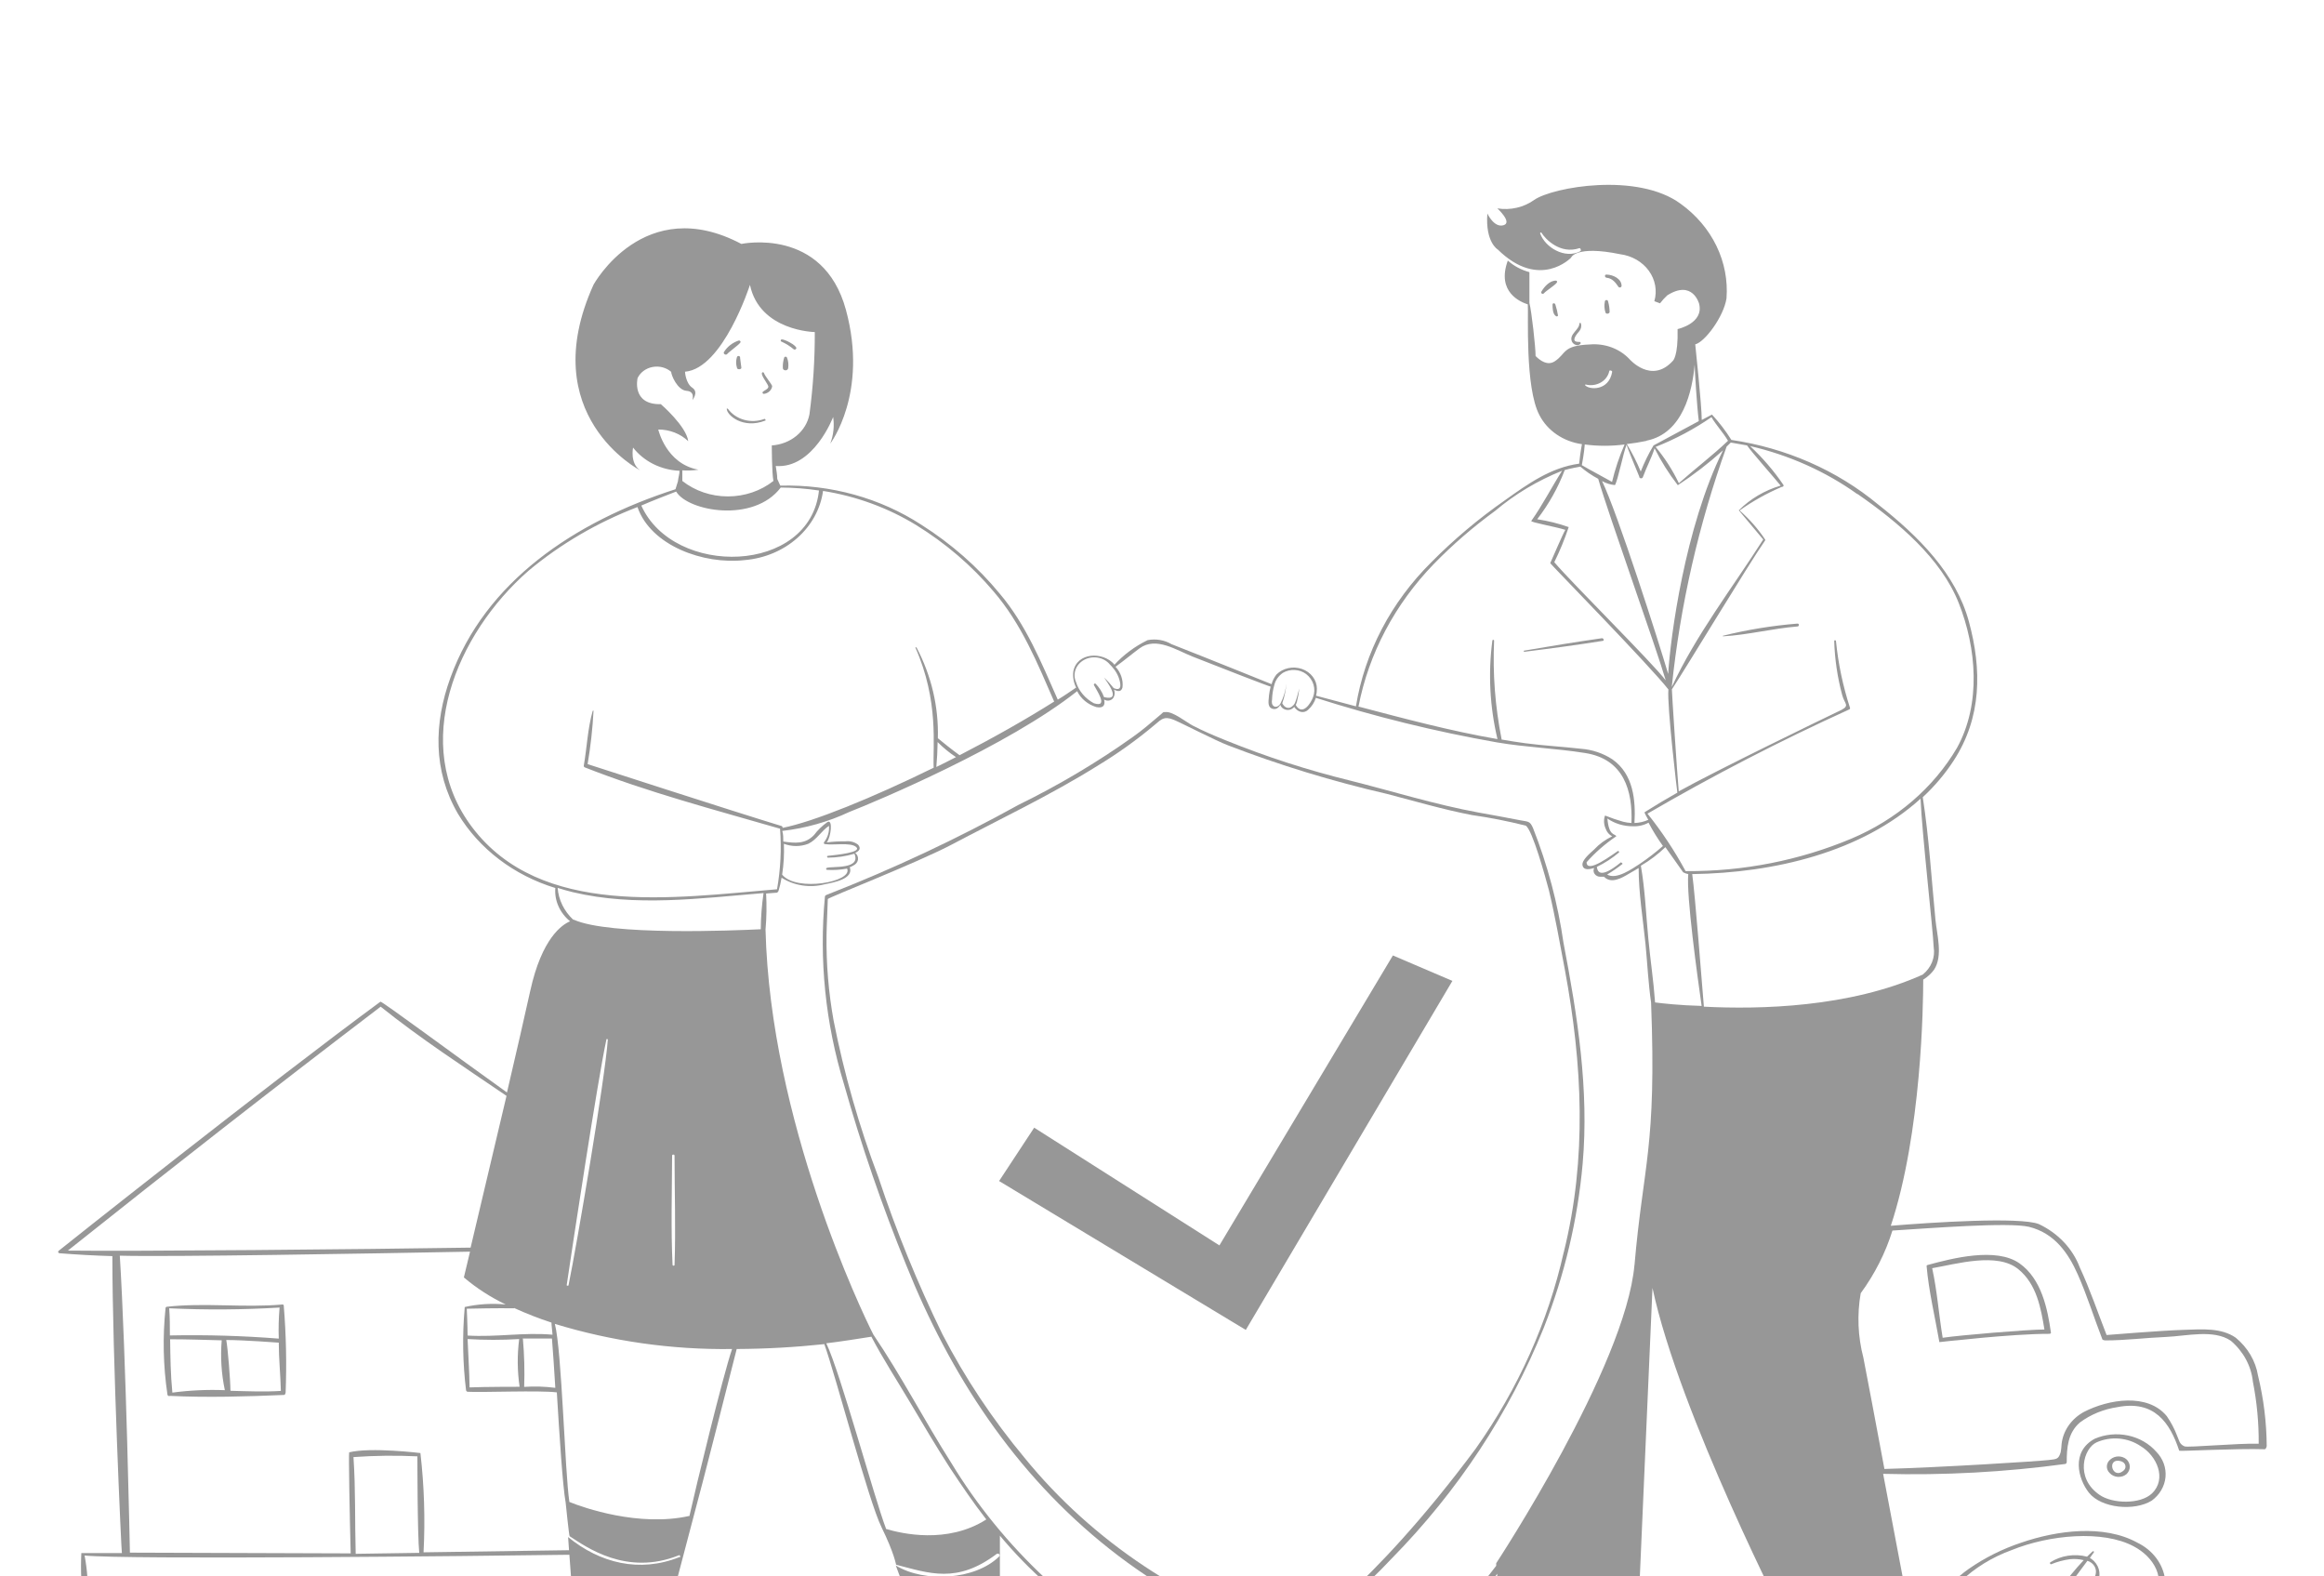 <svg width="320" height="217" viewBox="0 0 320 217" fill="none" xmlns="http://www.w3.org/2000/svg">
<path d="M217.681 44.516C217.672 44.497 217.658 44.481 217.639 44.469C217.621 44.458 217.599 44.452 217.577 44.452C217.554 44.452 217.532 44.458 217.514 44.469C217.495 44.481 217.481 44.497 217.473 44.516C217.473 45.421 216.033 45.976 216.433 46.998C216.609 47.436 217.265 47.742 217.633 47.304C217.646 47.283 217.653 47.259 217.654 47.234C217.656 47.209 217.651 47.185 217.64 47.162C217.629 47.14 217.613 47.12 217.592 47.104C217.571 47.088 217.547 47.077 217.521 47.071H217.345C216.577 47.071 216.577 46.574 217.441 45.611C217.572 45.458 217.662 45.279 217.703 45.089C217.745 44.899 217.737 44.703 217.681 44.516ZM221.073 43.041C221.169 43.275 221.585 43.202 221.633 42.968C221.632 42.475 221.562 41.985 221.425 41.508C221.425 41.454 221.401 41.402 221.359 41.364C221.317 41.325 221.26 41.304 221.201 41.304C221.141 41.304 221.084 41.325 221.042 41.364C221 41.402 220.977 41.454 220.977 41.508C220.872 42.019 220.905 42.545 221.073 43.041ZM213.777 41.917C213.777 42.37 213.777 43.26 214.273 43.538C214.296 43.55 214.323 43.556 214.35 43.557C214.377 43.559 214.403 43.554 214.428 43.544C214.453 43.534 214.475 43.519 214.492 43.501C214.51 43.482 214.522 43.459 214.529 43.435C214.45 42.942 214.332 42.454 214.177 41.975C214.145 41.698 213.777 41.683 213.777 41.917ZM212.241 40.15C212.211 40.195 212.202 40.248 212.215 40.299C212.229 40.35 212.264 40.393 212.313 40.42C212.361 40.448 212.42 40.456 212.476 40.444C212.531 40.431 212.579 40.399 212.609 40.355C212.849 40.063 214.209 39.201 214.369 38.895C214.389 38.872 214.403 38.844 214.407 38.814C214.412 38.785 214.407 38.755 214.394 38.727C214.381 38.7 214.359 38.676 214.332 38.66C214.305 38.643 214.273 38.633 214.241 38.632C213.361 38.617 212.593 39.523 212.241 40.15ZM221.233 38.238C222.033 38.325 222.449 38.909 222.833 39.464C222.859 39.507 222.901 39.54 222.95 39.558C223 39.577 223.055 39.579 223.107 39.566C223.158 39.552 223.203 39.523 223.235 39.484C223.266 39.444 223.283 39.396 223.281 39.347C223.281 38.398 222.145 37.814 221.201 37.8C220.913 37.785 220.929 38.209 221.233 38.238ZM237.233 87.6C240.673 87.411 244.049 86.52 247.489 86.243C247.761 86.243 247.761 85.819 247.489 85.848C244.017 86.128 240.579 86.69 237.217 87.527L237.233 87.6ZM220.673 88.228C220.929 88.228 220.817 87.834 220.561 87.863C216.993 88.374 213.409 88.958 209.857 89.571C209.761 89.571 209.857 89.732 209.857 89.732C213.489 89.279 217.105 88.798 220.673 88.228ZM167.905 171.448L142.401 155.242L137.569 162.586L171.537 183.084L199.985 135.036L191.793 131.532L167.905 171.448Z" fill="black" fill-opacity="0.41"/>
<path d="M211.089 113.997C210.657 113.004 210.449 113.136 209.297 112.917C207.393 112.537 205.473 112.201 203.553 111.851C197.601 110.756 191.761 108.931 185.953 107.471C180.08 106.033 174.34 104.178 168.785 101.923C167.185 101.28 165.713 100.653 164.241 99.893C163.361 99.426 161.537 97.966 160.561 98.025C160.001 98.025 160.273 98.025 159.633 98.521C158.433 99.543 157.265 100.55 156.001 101.441C151.057 104.956 145.795 108.081 140.273 110.785C131.781 115.483 122.938 119.63 113.809 123.195C113.745 123.211 113.689 123.245 113.649 123.292C113.608 123.34 113.586 123.398 113.585 123.458C112.765 132.126 113.654 140.859 116.209 149.241C118.594 157.694 121.461 166.028 124.801 174.207C130.753 189.056 139.633 202.853 152.769 213.233C166.481 224.081 178.369 225.979 178.481 225.877C183.291 222.535 187.7 218.737 191.633 214.547C200.747 205.271 207.848 194.5 212.561 182.807C215.434 175.522 217.236 167.923 217.921 160.206C218.817 149.986 217.217 139.897 215.281 129.78C214.507 124.397 213.101 119.106 211.089 113.997ZM215.313 172.397C213.146 182.012 209.039 191.176 203.201 199.422C188.497 219.19 178.433 225.307 178.273 225.41C163.415 220.815 150.444 212.198 141.089 200.706C136.67 195.404 132.873 189.694 129.761 183.668C126.331 176.641 123.386 169.424 120.945 162.06C118.288 155.032 116.229 147.827 114.785 140.511C114.084 136.622 113.757 132.684 113.809 128.743C113.809 127.809 114.001 123.75 113.985 123.764C114.145 123.516 125.905 118.932 130.865 116.362C137.601 112.8 144.577 109.5 151.041 105.471C153.872 103.762 156.547 101.849 159.041 99.747C159.937 98.988 160.289 98.594 161.505 99.047C162.353 99.353 167.377 101.967 169.137 102.624C176.206 105.343 183.491 107.569 190.929 109.281C194.817 110.289 198.705 111.442 202.657 112.201C205.16 112.558 207.639 113.045 210.081 113.661C210.993 114.187 212.817 120.83 213.281 122.582C214.145 126.203 214.785 129.882 215.473 133.503C217.889 146.526 218.545 159.418 215.313 172.426V172.397ZM105.041 53.933C105.017 53.957 105.001 53.987 104.994 54.019C104.988 54.051 104.992 54.085 105.005 54.115C105.018 54.145 105.041 54.172 105.07 54.191C105.099 54.211 105.133 54.222 105.169 54.225C105.461 54.191 105.734 54.069 105.942 53.879C106.151 53.689 106.284 53.441 106.321 53.173C106.321 52.925 105.345 51.83 105.185 51.334C105.175 51.308 105.157 51.286 105.132 51.27C105.108 51.254 105.079 51.246 105.049 51.246C105.019 51.246 104.99 51.254 104.965 51.27C104.941 51.286 104.923 51.308 104.913 51.334C104.769 51.757 105.857 52.954 105.793 53.276C105.729 53.597 105.281 53.714 105.041 53.933ZM107.985 49.202C107.833 49.676 107.768 50.169 107.793 50.662C107.793 51.086 108.513 51.086 108.529 50.662C108.601 50.17 108.541 49.669 108.353 49.202C108.335 49.172 108.309 49.146 108.276 49.128C108.244 49.11 108.207 49.101 108.169 49.101C108.131 49.101 108.094 49.11 108.061 49.128C108.029 49.146 108.002 49.172 107.985 49.202ZM101.473 49.158C101.324 49.636 101.324 50.141 101.473 50.618C101.473 50.925 102.113 50.881 102.081 50.618C102.049 50.356 101.969 49.713 101.905 49.261C101.92 49.208 101.911 49.153 101.881 49.106C101.851 49.06 101.802 49.026 101.745 49.012C101.687 48.999 101.627 49.007 101.576 49.034C101.525 49.061 101.488 49.106 101.473 49.158ZM100.113 48.75C100.369 48.443 101.713 47.479 101.905 47.202C101.937 47.173 101.959 47.135 101.966 47.094C101.973 47.053 101.964 47.011 101.943 46.975C101.921 46.938 101.887 46.909 101.845 46.892C101.804 46.875 101.757 46.871 101.713 46.881C100.859 47.167 100.145 47.721 99.697 48.443C99.521 48.677 99.921 48.954 100.113 48.75ZM107.665 47.056C108.246 47.323 108.785 47.662 109.265 48.063C109.296 48.093 109.336 48.113 109.38 48.121C109.424 48.129 109.47 48.125 109.511 48.109C109.552 48.093 109.587 48.067 109.612 48.032C109.637 47.998 109.649 47.958 109.649 47.917C109.649 47.538 108.049 46.691 107.617 46.72C107.578 46.735 107.545 46.761 107.524 46.794C107.502 46.828 107.494 46.867 107.499 46.905C107.505 46.943 107.524 46.979 107.554 47.006C107.584 47.033 107.623 47.051 107.665 47.056ZM100.209 56.254H100.065C100.065 57.188 102.337 59.086 105.361 57.904C105.505 57.904 105.361 57.626 105.249 57.67C104.36 58.008 103.369 58.051 102.449 57.792C101.528 57.534 100.736 56.989 100.209 56.254ZM38.913 179.58C33.617 180.062 28.193 179.303 22.913 179.901C22.913 179.901 22.801 179.989 22.801 180.033C22.382 184.014 22.468 188.027 23.057 191.99C23.06 192.026 23.073 192.061 23.095 192.092C23.116 192.122 23.146 192.147 23.181 192.164C23.216 192.182 23.255 192.191 23.295 192.191C23.334 192.191 23.374 192.182 23.409 192.165C28.561 192.414 33.953 192.253 39.121 192.034C39.265 192.034 39.329 191.742 39.329 191.713C39.484 187.726 39.398 183.734 39.073 179.755C39.075 179.734 39.073 179.713 39.066 179.693C39.059 179.672 39.048 179.654 39.033 179.637C39.018 179.621 39 179.608 38.979 179.598C38.958 179.588 38.936 179.582 38.913 179.58ZM23.393 183.8C23.393 182.573 23.393 181.347 23.297 180.106C28.361 180.343 33.437 180.309 38.497 180.004C38.371 181.426 38.334 182.855 38.385 184.281C33.4 183.888 28.395 183.742 23.393 183.843V183.8ZM23.729 191.669C23.489 189.231 23.457 186.807 23.425 184.369C25.793 184.369 28.225 184.457 30.529 184.515C30.336 186.81 30.482 189.118 30.961 191.377C28.544 191.283 26.123 191.396 23.729 191.713V191.669ZM31.729 191.421C31.729 190.121 31.361 185.479 31.153 184.471C33.537 184.471 38.369 184.836 38.385 184.836C38.385 187.055 38.625 189.289 38.673 191.479C36.449 191.625 34.097 191.523 31.777 191.465L31.729 191.421Z" fill="black" fill-opacity="0.41"/>
<path d="M310.912 189.362C310.582 187.352 309.496 185.509 307.84 184.15C305.84 182.763 303.184 182.996 300.832 183.069C297.312 183.172 290.064 183.799 290.064 183.785C288.848 180.675 287.776 177.492 286.368 174.47C285.401 171.897 283.383 169.764 280.736 168.513C278.144 167.491 265.984 168.28 260.352 168.747C264.592 155.957 264.816 138.277 264.816 134.86C265.403 134.499 265.909 134.038 266.304 133.502C267.568 131.59 266.688 128.641 266.496 126.582C265.952 120.99 265.616 115.311 264.752 109.748C266.387 108.231 267.816 106.54 269.008 104.711C272.88 98.769 272.896 92.155 271.104 85.571C269.312 78.986 264.256 73.891 258.576 69.423C252.934 64.747 245.924 61.669 238.4 60.561C237.626 59.327 236.732 58.159 235.728 57.071L234.32 57.816C234.32 55.845 233.424 47.406 233.424 47.406C234.736 47.085 237.328 43.625 237.728 41.084C237.92 38.609 237.445 36.129 236.347 33.859C235.248 31.589 233.558 29.599 231.424 28.061C225.504 23.681 213.824 25.74 211.248 27.521C210.541 28.031 209.723 28.398 208.849 28.599C207.975 28.801 207.064 28.831 206.176 28.689C206.176 28.689 208.32 30.645 207.008 31.01C205.696 31.375 204.8 29.39 204.8 29.39C204.496 33.361 206.24 34.354 206.24 34.354C211.984 39.989 216.32 35.478 216.32 35.478C216.32 35.478 216.912 33.726 223.088 34.996C223.883 35.1 224.646 35.356 225.325 35.747C226.004 36.139 226.585 36.657 227.029 37.268C227.474 37.879 227.771 38.568 227.903 39.291C228.034 40.015 227.997 40.755 227.792 41.464L228.576 41.756C228.871 41.365 229.203 40.999 229.568 40.661C233.056 38.456 233.952 41.8 233.952 41.8C234.656 44.515 230.992 45.304 230.992 45.304C231.088 49.071 230.336 49.684 230.336 49.684C227.36 52.94 224.336 49.406 224.336 49.406C223.668 48.704 222.826 48.158 221.88 47.812C220.934 47.467 219.911 47.333 218.896 47.421C215.12 47.567 215.696 48.662 214.096 49.728C213.088 50.399 212.064 49.64 211.44 49.012C211.44 47.771 210.896 42.909 210.592 41.712V37.464C209.472 37.165 208.449 36.618 207.616 35.872C206.016 40.252 209.424 41.595 210.368 41.902C210.48 43.231 209.952 53.348 211.968 57.144C212.507 58.2 213.324 59.117 214.346 59.815C215.368 60.513 216.562 60.97 217.824 61.145C217.648 62.006 217.472 63.437 217.44 63.831C213.504 64.357 210.32 66.664 207.264 68.839C203.597 71.395 200.196 74.255 197.104 77.38C191.533 82.897 187.909 89.815 186.704 97.236L181.216 95.776C181.295 95.455 181.333 95.127 181.328 94.798C181.323 94.21 181.124 93.638 180.757 93.155C180.39 92.672 179.872 92.302 179.271 92.092C178.669 91.883 178.012 91.843 177.386 91.98C176.76 92.116 176.193 92.421 175.76 92.856C175.445 93.255 175.216 93.706 175.088 94.185C175.088 94.185 165.904 90.476 161.312 88.68C160.337 88.104 159.152 87.905 158.016 88.126C156.259 88.984 154.699 90.144 153.424 91.542V91.454C151.824 89.659 148.304 89.805 147.792 92.418C147.693 93.181 147.825 93.954 148.176 94.652C147.376 95.192 146.576 95.761 145.648 96.316C143.408 91.265 141.28 85.994 137.648 81.716C134.63 78.053 130.989 74.855 126.864 72.241C121.206 68.562 114.385 66.67 107.44 66.853L107.024 65.934C107.024 65.335 106.896 64.736 106.816 64.152C112.016 64.547 114.72 57.407 114.72 57.407C114.903 58.641 114.766 59.896 114.32 61.072C114.32 61.072 119.6 54.151 116.48 42.661C113.36 31.171 102.08 33.58 102.08 33.58C88.688 26.499 81.728 39.186 81.728 39.186C73.568 57.203 88.128 64.736 88.128 64.736C86.72 63.773 87.168 61.612 87.168 61.612C87.899 62.554 88.855 63.331 89.963 63.885C91.073 64.439 92.305 64.755 93.568 64.809C93.568 65.262 93.392 65.758 93.344 66.269L93.008 67.35C79.072 71.832 66.8 80.081 62.016 93.309C59.744 99.572 59.6 106.084 63.056 112.026C65.96 116.849 70.746 120.497 76.464 122.246C76.395 123.101 76.542 123.959 76.895 124.754C77.247 125.549 77.795 126.259 78.496 126.83C77.408 127.283 74.608 129.122 73.008 136.422C72.352 139.43 71.136 144.686 69.808 150.395C62.816 145.401 52.544 137.78 52.384 137.897C37.376 148.92 8.08 172.163 8.08 172.192C8.048 172.216 8.025 172.248 8.013 172.284C8.001 172.32 8.001 172.359 8.013 172.395C8.025 172.431 8.048 172.462 8.08 172.486C8.112 172.51 8.151 172.525 8.192 172.528C10.608 172.718 12.992 172.849 15.472 172.922C15.472 186.486 16.72 213.802 16.784 213.802H11.2C11.088 216.093 11.185 218.388 11.488 220.664C22.528 220.664 64.112 220.402 78.912 220.139C79.392 226.577 79.984 234.315 79.984 234.315C79.008 234.666 74.816 236.943 73.504 237.469C71.744 238.17 70.304 239.031 70.528 240.973C70.603 241.05 70.696 241.11 70.8 241.148C76.567 241.543 82.364 241.337 88.08 240.535C88.207 240.497 88.315 240.42 88.384 240.316C88.84 238.841 88.84 237.28 88.384 235.805L95.536 208.649C96.592 204.809 100.48 189.493 101.44 185.712C105.472 185.69 109.499 185.465 113.504 185.04C115.104 189.508 119.584 206.59 121.376 210.24C123.168 213.89 123.36 215.394 123.392 215.408C127.952 216.576 131.728 218.051 137.2 213.948C137.249 213.904 137.315 213.879 137.384 213.879C137.453 213.879 137.519 213.904 137.568 213.948C137.617 213.993 137.644 214.053 137.644 214.116C137.644 214.179 137.617 214.24 137.568 214.284C134.272 217.511 127.312 217.934 123.344 215.511L130.304 234.184C129.867 236.051 129.867 237.982 130.304 239.849C130.304 239.966 140.768 239.849 145.904 239.717C146.064 239.717 146.192 239.425 146.192 239.396C146.239 238.67 146.045 237.948 145.637 237.324C145.23 236.699 144.626 236.201 143.904 235.892C142.976 235.41 138.8 233.585 137.68 233.074V211.408C139.678 213.808 141.876 216.063 144.256 218.153C149.728 222.689 155.616 226.787 161.856 230.403C167.456 233.834 173.36 237.235 179.872 239.002C180 239.002 197.088 228.986 206.16 216.649V222.27C206.882 222.949 207.778 223.451 208.768 223.73C208.897 224.942 209.1 226.146 209.376 227.337C207.04 228.797 203.44 231.016 202.832 233.673C202.756 233.917 202.737 234.173 202.775 234.425C202.814 234.676 202.91 234.917 203.056 235.133C202.224 238.768 211.2 238.053 213.12 237.819C215.616 237.513 224.32 237.06 222.848 232.987C222.848 232.987 223.312 227.877 221.744 226.986C221.888 225.807 221.888 224.617 221.744 223.438C223.984 223 225.552 222.562 225.552 222.562L227.536 177.302C231.232 194.676 246.272 223.906 246.272 223.906C247.427 224.059 248.593 224.137 249.76 224.139C250.212 225.148 250.747 226.124 251.36 227.059C250.128 228.125 243.824 233.615 247.216 235.498C247.952 239.09 254.144 237.089 256.432 236.199C257.872 235.644 266.608 231.819 263.84 229.731C263.84 229.731 261.776 225.19 261.072 224.942C260.935 223.748 260.645 222.572 260.208 221.438C261.034 220.965 261.801 220.412 262.496 219.788C262.496 219.788 260.896 211.364 259.296 202.896C267.681 203.117 276.071 202.662 284.368 201.538C284.48 201.538 284.56 201.392 284.576 201.29C284.576 199.334 284.72 197.261 286.384 195.83C287.873 194.723 289.656 193.992 291.552 193.713C296.608 192.72 298.784 195.815 300.064 199.713C300.064 199.816 307.984 199.378 311.824 199.509C312.032 199.509 312.112 199.1 312.112 199.056C312.09 195.795 311.687 192.546 310.912 189.362ZM217.6 34.587C215.456 35.712 212.72 34.033 212.064 32.12C212.064 32.018 212.192 31.945 212.256 32.047C212.768 32.894 214.816 35.055 217.472 34.164C217.6 34.091 217.776 34.485 217.6 34.587ZM255.792 68.021C261.392 71.905 267.28 76.869 269.712 83.03C272.144 89.191 272.816 96.856 269.472 102.945C266.237 108.448 261.126 112.84 254.912 115.457C247.799 118.442 240.054 119.968 232.224 119.924C232.183 119.91 232.137 119.91 232.096 119.924C230.6 117.154 228.844 114.506 226.848 112.011C235.827 106.781 245.104 101.99 254.64 97.659C254.678 97.639 254.707 97.608 254.724 97.571C254.742 97.535 254.746 97.494 254.736 97.455C253.76 94.45 253.111 91.364 252.8 88.242C252.8 88.111 252.56 88.096 252.56 88.242C252.635 90.738 252.999 93.219 253.648 95.645C253.968 96.9 254.736 97.105 253.552 97.732C251.248 98.827 236.224 106.113 231.152 108.945C230.928 106.463 230.176 94.929 230.208 94.9C232.4 91.557 240.704 77.774 243.008 74.46C243.026 74.444 243.04 74.424 243.05 74.403C243.06 74.382 243.065 74.359 243.065 74.336C243.065 74.313 243.06 74.29 243.05 74.269C243.04 74.247 243.026 74.228 243.008 74.212C242.038 72.769 240.871 71.445 239.536 70.27C241.319 69.002 243.251 67.92 245.296 67.043C245.472 67.043 245.68 66.912 245.552 66.737C244.243 64.814 242.708 63.028 240.976 61.408C246.349 62.651 251.379 64.904 255.744 68.021H255.792ZM223.152 118.742C220.128 121.209 219.952 119.793 219.872 119.34C220.994 118.796 222.033 118.119 222.96 117.326C222.96 117.326 222.864 117.092 222.784 117.15C222.128 117.559 218.464 120.377 218.464 118.698C219.655 117.35 221.032 116.148 222.56 115.121C222.336 114.727 221.536 115.121 221.328 112.683C222.336 113.379 223.568 113.754 224.832 113.749C225.59 113.784 226.343 113.611 226.992 113.252C227.576 114.361 228.238 115.434 228.976 116.464C227.968 117.348 226.9 118.173 225.776 118.932C224.768 119.574 222.576 121.165 221.296 120.392C222.034 119.947 222.74 119.46 223.408 118.932C223.44 118.844 223.2 118.669 223.104 118.742H223.152ZM240.56 61.32C241.152 62.211 244.368 65.831 245.184 66.853C242.972 67.509 240.986 68.682 239.424 70.255L242.784 74.27C238.528 80.942 233.52 87.41 230.192 94.579C231.356 83.325 233.889 72.224 237.744 61.481L238.32 60.926L240.56 61.32ZM235.648 57.407C236.304 58.546 237.248 59.51 237.936 60.678C235.792 62.722 233.424 64.503 231.168 66.518C230.322 64.743 229.248 63.067 227.968 61.524C230.696 60.444 233.274 59.071 235.648 57.436V57.407ZM226.72 60.663C231.76 59.656 233.024 53.786 233.344 50.195C233.344 50.925 233.664 56.035 233.904 57.874C233.895 57.908 233.895 57.943 233.904 57.977L227.68 61.32C226.991 62.473 226.402 63.674 225.92 64.912C225.381 63.611 224.739 62.347 224 61.13C224.912 61.028 225.792 60.882 226.72 60.692V60.663ZM225.712 65.569C225.706 65.599 225.706 65.631 225.713 65.661C225.72 65.692 225.734 65.721 225.753 65.747C225.772 65.772 225.797 65.794 225.826 65.811C225.854 65.829 225.886 65.84 225.92 65.846C225.954 65.852 225.988 65.851 226.022 65.845C226.055 65.839 226.087 65.826 226.115 65.809C226.143 65.791 226.168 65.768 226.186 65.742C226.205 65.716 226.218 65.687 226.224 65.656C226.704 64.328 227.408 63.043 227.824 61.714C228.713 63.496 229.785 65.197 231.024 66.795C233.234 65.346 235.315 63.739 237.248 61.992C231.984 72.606 230 87.79 229.696 92.783C228.416 88.403 222.704 70.562 220.592 66.226C221.13 66.532 221.737 66.722 222.368 66.78C222.768 66.153 223.52 62.298 223.968 61.232C224 61.451 225.344 64.736 225.712 65.598V65.569ZM218.304 52.925C218.651 53.019 219.016 53.045 219.375 53.002C219.734 52.959 220.079 52.848 220.387 52.676C220.696 52.504 220.963 52.275 221.169 52.004C221.375 51.732 221.516 51.424 221.584 51.1C221.584 50.91 222.016 51.012 221.984 51.202C221.52 53.874 218.784 53.67 218.256 53.027C218.224 53.013 218.256 52.954 218.304 52.954V52.925ZM218.208 61.189C220.028 61.428 221.876 61.428 223.696 61.189C222.964 62.86 222.386 64.584 221.968 66.342C221.488 66.05 218.672 64.561 217.808 64.036C217.824 64.006 218.144 62.24 218.208 61.218V61.189ZM217.6 64.24C218.351 64.881 219.177 65.445 220.064 65.919C221.456 70.781 228.064 89.191 229.36 93.659C227.36 91.06 216.688 80.519 214.016 77.395C214.789 75.824 215.452 74.21 216 72.562C214.6 72.066 213.146 71.704 211.664 71.482C213.269 69.396 214.546 67.116 215.456 64.707C216.112 64.503 217.6 64.24 217.6 64.24ZM187.056 97.265C188.469 89.972 192.063 83.176 197.44 77.628C200.019 74.981 202.84 72.539 205.872 70.328C208.587 68.034 211.701 66.169 215.088 64.809C213.696 66.985 212.368 69.584 210.848 71.715C210.72 71.905 214.16 72.504 215.536 72.942C215.232 73.409 213.856 76.65 213.456 77.526C213.456 77.628 227.216 91.688 229.728 94.915C229.52 97.163 230.944 109.106 230.96 109.12C229.472 109.953 227.888 110.902 226.464 111.807C226.336 111.807 226.816 112.581 226.96 112.858C226.367 113.128 225.718 113.277 225.056 113.296C225.232 110.186 224.928 106.58 222.016 104.536C220.738 103.697 219.233 103.192 217.664 103.076C215.12 102.784 212.576 102.653 210.032 102.317C208.944 102.171 207.84 101.996 206.752 101.806V101.718C205.868 97.255 205.525 92.716 205.728 88.184C205.728 88.067 205.52 88.023 205.488 88.184C204.898 92.71 205.136 97.293 206.192 101.747C199.68 100.623 193.392 98.93 186.992 97.251L187.056 97.265ZM175.456 94.345C175.608 93.655 176.035 93.041 176.656 92.622C177.141 92.339 177.712 92.203 178.287 92.234C178.863 92.266 179.412 92.463 179.856 92.798C180.343 93.178 180.694 93.684 180.862 94.249C181.031 94.814 181.009 95.412 180.8 95.966C180.576 96.652 179.376 98.681 178.416 97.061C178.474 96.942 178.522 96.82 178.56 96.696C178.716 96.065 178.834 95.426 178.912 94.783C178.72 95.367 178.608 95.995 178.384 96.564C178.334 96.745 178.243 96.914 178.116 97.06C177.989 97.206 177.83 97.326 177.648 97.411C177.136 97.572 176.752 97.207 176.56 96.813C176.869 95.937 177.057 95.03 177.12 94.112C177.028 95.075 176.746 96.014 176.288 96.886C175.968 97.411 175.36 97.47 175.152 96.886C175.112 96.688 175.112 96.485 175.152 96.287C175.174 95.627 175.276 94.971 175.456 94.331V94.345ZM152.768 91.425C152.912 91.557 153.04 91.703 153.184 91.863C153.185 91.885 153.194 91.907 153.208 91.925C153.222 91.943 153.242 91.957 153.264 91.965C153.599 92.356 153.859 92.795 154.032 93.265C154.24 93.849 154.672 95.294 153.344 94.725C152.943 94.208 152.499 93.719 152.016 93.265C151.92 93.265 152.016 93.265 152.016 93.265C152.304 93.732 154.592 96.608 152.016 95.966C151.771 95.289 151.379 94.663 150.864 94.126C150.836 94.108 150.802 94.099 150.767 94.1C150.732 94.101 150.699 94.112 150.672 94.132C150.645 94.151 150.626 94.179 150.617 94.209C150.608 94.24 150.611 94.272 150.624 94.301C150.944 94.973 152.736 97.484 150.624 96.813C149.421 96.165 148.539 95.119 148.16 93.893C147.915 93.344 147.894 92.733 148.101 92.172C148.308 91.611 148.73 91.136 149.289 90.835C149.848 90.534 150.507 90.426 151.146 90.532C151.785 90.638 152.361 90.95 152.768 91.411V91.425ZM90.64 59.13C91.412 59.128 92.176 59.269 92.885 59.545C93.595 59.821 94.236 60.227 94.768 60.736C94.48 58.634 90.992 55.641 90.992 55.641C86.912 55.728 87.792 52.049 87.792 52.049C87.976 51.661 88.26 51.32 88.62 51.054C88.98 50.787 89.404 50.604 89.858 50.52C90.312 50.435 90.781 50.452 91.227 50.568C91.672 50.684 92.08 50.897 92.416 51.188C92.416 51.64 93.28 53.713 94.528 53.801C95.776 53.889 95.328 55.086 95.328 55.086C95.328 55.086 96.256 53.991 95.328 53.378C94.4 52.764 94.32 51.173 94.32 51.173C99.568 50.735 103.264 39.216 103.264 39.216C104.608 45.596 112.192 45.713 112.192 45.713C112.205 49.499 111.959 53.283 111.456 57.042C111.238 58.181 110.61 59.22 109.671 59.995C108.731 60.77 107.535 61.236 106.272 61.32C106.272 61.32 106.272 65.145 106.496 66.211C104.753 67.584 102.527 68.339 100.224 68.339C97.921 68.339 95.695 67.584 93.952 66.211V64.751C94.695 64.798 95.441 64.769 96.176 64.663C91.696 63.86 90.64 59.13 90.64 59.13ZM93.104 67.671C94.704 70.387 103.776 72.051 107.504 67.116C109.268 67.127 111.028 67.263 112.768 67.525C111.536 79.103 92.768 79.512 88.304 69.598C89.856 68.927 91.472 68.299 93.104 67.671ZM65.008 113.88C56.448 102.55 62.784 87.293 72.784 78.563C77.194 74.88 82.266 71.917 87.776 69.803C89.6 75.102 96.848 77.76 102.56 77.103C105.274 76.87 107.819 75.8 109.777 74.069C111.734 72.339 112.987 70.051 113.328 67.583C117.907 68.313 122.267 69.909 126.128 72.27C130.192 74.773 133.789 77.853 136.784 81.395C140.656 85.877 142.848 91.308 145.152 96.579C141.296 99.017 136.768 101.572 132.128 103.967C131.328 103.412 129.504 101.937 129.136 101.631C129.258 97.306 128.249 93.016 126.192 89.118H126.032C129.328 96.55 128.416 102.769 128.56 105.689C120.112 109.836 111.952 113.15 107.76 113.968C107.76 113.968 107.76 113.749 107.632 113.719C100.928 111.69 80.944 105.193 80.912 105.193C81.326 102.75 81.598 100.289 81.728 97.82C81.728 97.82 81.6 97.82 81.6 97.908C80.912 100.317 80.816 102.93 80.384 105.397C80.376 105.442 80.382 105.488 80.402 105.529C80.422 105.571 80.455 105.606 80.496 105.631C89.2 109.062 98.384 111.471 107.408 114.084C107.62 116.869 107.48 119.666 106.992 122.421C92.8 123.604 74.448 126.363 65.008 113.88ZM131.632 104.229C130.736 104.697 129.824 105.149 128.928 105.587C129.024 104.492 129.088 103.339 129.104 102.156C129.865 102.926 130.712 103.621 131.632 104.229ZM107.936 116.158C108.468 116.363 109.039 116.469 109.616 116.469C110.193 116.469 110.765 116.363 111.296 116.158C112.48 115.588 113.072 114.406 114.144 113.69C114.214 114.488 113.977 115.284 113.472 115.939C113.36 116.07 113.472 116.231 113.696 116.216C114.784 116.362 117.04 115.968 117.824 116.552C118.928 117.355 114.992 117.705 113.984 117.822C113.824 117.822 113.872 118.056 113.984 118.07C115.229 118.063 116.465 117.881 117.648 117.53C118.592 119.72 114.608 119.224 113.856 119.472C113.824 119.481 113.796 119.5 113.776 119.525C113.757 119.55 113.746 119.58 113.746 119.611C113.746 119.641 113.757 119.671 113.776 119.696C113.796 119.721 113.824 119.74 113.856 119.749C114.789 119.807 115.725 119.748 116.64 119.574C117.488 121.399 109.664 122.83 107.696 120.406C107.914 118.999 107.994 117.578 107.936 116.158ZM83.504 143.08C83.504 142.992 83.712 143.08 83.696 143.08C83.296 148.628 79.456 171.2 78.288 176.908C78.288 177.069 78 176.996 78.032 176.908C78.864 171.273 82.288 148.686 83.504 143.08ZM70.784 180.062C72.456 180.827 74.176 181.499 75.936 182.077C75.936 182.5 76.032 183.084 76.08 183.741C72.112 183.391 68.336 184.106 64.384 183.858C64.384 182.558 64.272 180.164 64.272 180.164C65.344 180.135 68.368 180.076 70.784 180.106V180.062ZM71.952 184.267H76C76.144 186.033 76.304 188.457 76.464 191.056C75.044 190.873 73.606 190.829 72.176 190.924C72.253 188.718 72.194 186.51 72 184.31L71.952 184.267ZM71.552 190.91C71.376 190.91 66.752 190.91 64.656 190.997C64.656 189.245 64.384 184.807 64.384 184.34C66.749 184.485 69.123 184.485 71.488 184.34C71.204 186.538 71.226 188.76 71.552 190.953V190.91ZM9.344 172.163C23.744 160.688 37.696 149.796 52.416 138.583C57.872 142.963 63.888 146.876 69.744 150.862C67.936 158.527 65.952 166.922 64.8 171.754C50.064 171.988 18.352 172.28 9.344 172.163ZM12.064 220.241C12.166 218.199 12.027 216.153 11.648 214.138C17.008 214.722 65.184 214.226 78.4 214.036C78.496 215.496 78.656 217.467 78.816 219.628C64 219.628 22.976 219.978 12.064 220.241ZM48.672 200.589C51.6 200.38 54.539 200.346 57.472 200.487C57.472 200.487 57.472 211.408 57.728 213.773L48.976 213.905C48.848 209.335 48.976 205.13 48.672 200.589ZM87.936 240.009C79.04 241.396 73.776 240.593 70.976 240.754C70.864 240.097 72.048 238.593 72.576 238.228C73.104 237.863 80 234.856 80 234.856C82.16 238.433 86.624 236.71 88 236.082C88.361 237.39 88.361 238.76 88 240.068L87.936 240.009ZM93.552 214.357C88.048 216.562 82.592 215.175 78.224 211.598L78.352 213.408L58.32 213.7C58.557 209.142 58.412 204.573 57.888 200.035C57.888 200.035 51.104 199.202 48.08 199.932C47.984 199.932 48.16 209.276 48.288 213.846L17.888 213.744C17.888 213.744 17.344 186.427 16.496 172.864C23.312 173.054 50.816 172.572 64.72 172.309L63.872 175.857C65.603 177.326 67.54 178.577 69.632 179.58C67.741 179.398 65.831 179.517 63.984 179.93C63.974 179.964 63.974 179.999 63.984 180.033C63.648 183.825 63.713 187.639 64.176 191.421C64.176 191.421 64.288 191.596 64.368 191.596C66.352 191.713 74.336 191.377 76.672 191.683C77.04 197.713 77.472 204.531 77.888 206.867C77.888 206.867 78.352 211.437 78.432 211.481C80.688 212.941 86.256 217.014 93.472 214.109C93.616 214.007 93.76 214.343 93.552 214.416V214.357ZM94.912 208.692C88 210.24 80.32 207.554 78.4 206.765C77.76 202.502 77.376 186.048 76.4 182.252C84.261 184.655 92.511 185.825 100.8 185.712C99.552 189.362 95.792 204.794 94.912 208.78V208.692ZM92.544 159.052C92.555 159.02 92.578 158.991 92.608 158.971C92.638 158.951 92.675 158.94 92.712 158.94C92.75 158.94 92.786 158.951 92.816 158.971C92.847 158.991 92.869 159.02 92.88 159.052C92.88 164.075 93.056 169.112 92.88 174.134C92.88 174.28 92.624 174.28 92.608 174.134C92.368 169.185 92.528 164.148 92.544 159.14V159.052ZM104.752 127.925C101.168 128.1 83.952 128.83 79.008 126.611H78.928C77.669 125.428 76.909 123.877 76.784 122.231C77.456 122.45 78.16 122.64 78.848 122.815C87.472 124.874 96.448 123.662 105.136 122.947C104.891 124.621 104.762 126.309 104.752 127.998V127.925ZM121.984 210.401C120.384 206.21 115.712 188.968 113.776 184.924C115.376 184.748 118.784 184.208 119.984 184.018C121.584 187.07 123.504 190.019 125.264 192.983C127.024 195.947 128.896 199.129 130.832 202.122C132.432 204.531 134.032 206.897 135.808 209.174C130.448 212.605 124.096 211.116 121.984 210.474V210.401ZM145.2 239.06C140.128 239.163 136.096 239.528 130.8 239.265C130.424 237.667 130.364 236.02 130.624 234.403C135.584 238.155 137.568 233.279 137.568 233.279C138.672 234.213 145.152 236.943 145.2 239.133V239.06ZM209.008 223.73C212.608 224.694 217.68 224.066 221.232 223.395C221.072 224.606 222.112 228.972 216.24 229.585C208.912 230.446 209.328 224.942 209.008 223.803V223.73ZM213.936 237.031C211.904 237.338 203.84 238.491 203.28 235.381C203.888 235.752 204.597 235.96 205.328 235.98C208.112 236.184 221.504 233.965 222.256 233.147C223.104 236.374 216.128 236.783 213.936 237.104V237.031ZM222.256 232.826C221.408 233.542 210.4 235.323 208.128 235.483C205.856 235.644 201.856 235.965 203.536 232.797C203.889 232.161 204.336 231.571 204.864 231.045C205.525 231.642 206.225 232.203 206.96 232.724C207.152 232.841 207.344 232.636 207.248 232.461C206.746 231.724 206.025 231.131 205.168 230.753C205.632 230.315 206.16 229.877 206.688 229.468C207.008 229.702 208.144 230.841 208.496 231.03C208.532 231.05 208.574 231.059 208.616 231.056C208.657 231.053 208.697 231.039 208.73 231.016C208.763 230.992 208.787 230.96 208.8 230.923C208.812 230.887 208.812 230.848 208.8 230.811C208.445 230.102 207.836 229.525 207.072 229.176L208.24 228.315C209.088 228.811 209.84 229.424 210.672 229.95C210.784 229.95 210.928 229.95 210.848 229.804C210.217 229.084 209.42 228.501 208.512 228.096C208.829 227.86 209.16 227.641 209.504 227.439C210.212 228.282 211.125 228.964 212.171 229.43C213.217 229.896 214.368 230.133 215.532 230.123C216.696 230.113 217.842 229.856 218.878 229.373C219.915 228.889 220.814 228.192 221.504 227.337C222.656 228.446 222.256 231.95 222.256 232.899V232.826ZM225.056 174.12C223.84 188.092 206.016 215.204 206.016 215.204V215.554C196.8 227.76 184.56 235.06 179.808 238.549C173.12 236.724 167.104 233.177 161.36 229.643C155.179 226.032 149.369 221.917 144 217.35C138.892 212.584 134.511 207.212 130.976 201.378C127.264 195.538 124.128 189.435 120.256 183.726C118.656 180.602 106.064 154.293 105.408 127.969C105.554 126.318 105.581 124.659 105.488 123.005L106.992 122.888C107.092 122.831 107.165 122.743 107.2 122.64C107.38 122.045 107.519 121.44 107.616 120.83C108.47 121.373 109.445 121.737 110.472 121.893C111.499 122.05 112.551 121.996 113.552 121.735C114.72 121.501 117.6 121.005 117.008 119.384C117.19 119.322 117.362 119.239 117.52 119.136C117.687 119.058 117.831 118.944 117.939 118.804C118.046 118.664 118.115 118.502 118.139 118.332C118.162 118.163 118.14 117.99 118.074 117.83C118.008 117.67 117.9 117.527 117.76 117.413C118.336 117.15 118.592 116.785 118.144 116.274C117.904 116.092 117.625 115.958 117.325 115.88C117.024 115.802 116.709 115.782 116.4 115.822C115.544 115.812 114.688 115.861 113.84 115.968C114.416 115.238 114.72 112.727 113.936 113.165C113.219 113.671 112.592 114.277 112.08 114.96C110.88 116.216 109.488 116.085 107.856 115.851C107.856 115.34 107.856 114.829 107.712 114.391C110.933 114.019 114.058 113.134 116.944 111.778C120.688 110.318 138.848 102.682 148.32 95.148C148.568 95.659 148.929 96.117 149.381 96.494C149.832 96.871 150.365 97.158 150.944 97.338C152 97.557 152.192 97.002 152.032 96.302C152.146 96.377 152.278 96.426 152.418 96.445C152.557 96.464 152.699 96.453 152.832 96.411C152.965 96.37 153.086 96.3 153.183 96.207C153.281 96.114 153.352 96.001 153.392 95.878C153.512 95.576 153.512 95.246 153.392 94.944C153.968 95.221 154.384 95.265 154.56 94.637C154.619 94.128 154.564 93.614 154.399 93.124C154.234 92.635 153.962 92.181 153.6 91.79C154.736 90.973 155.792 90.082 156.912 89.25C159.2 87.585 162 89.527 164.288 90.418C167.776 91.79 174.912 94.579 174.96 94.52C174.858 94.91 174.784 95.305 174.736 95.703C174.736 96.243 174.4 97.28 175.168 97.557C175.664 97.732 176.032 97.47 176.288 97.032C176.334 97.177 176.417 97.311 176.53 97.422C176.642 97.533 176.782 97.619 176.937 97.673C177.092 97.727 177.258 97.747 177.424 97.732C177.589 97.717 177.748 97.667 177.888 97.586C178.009 97.515 178.117 97.426 178.208 97.324C178.64 97.966 179.44 98.316 180.096 97.732C180.616 97.277 180.992 96.702 181.184 96.068C189.319 98.662 197.65 100.712 206.112 102.2C210.128 102.886 214.224 103.018 218.24 103.66C223.648 104.492 224.816 108.945 224.64 113.296C224.25 113.277 223.864 113.218 223.488 113.121C222.66 112.887 221.848 112.609 221.056 112.289C221.056 112.289 220.96 112.289 220.96 112.376C220.799 112.954 220.849 113.564 221.104 114.114C221.249 114.542 221.562 114.906 221.984 115.136C221.036 115.586 220.194 116.201 219.504 116.946C219.04 117.384 217.744 118.406 217.904 119.136C218.064 119.866 218.896 119.662 219.504 119.501C219.439 119.631 219.411 119.775 219.424 119.917C219.436 120.06 219.488 120.198 219.574 120.317C219.66 120.437 219.778 120.535 219.917 120.601C220.056 120.668 220.211 120.701 220.368 120.698H220.864C221.856 121.72 223.296 120.873 224.304 120.275L225.632 119.501C225.632 122.99 226.224 126.494 226.576 129.969C226.832 132.641 226.96 135.357 227.344 138.028C228.112 158.089 226.256 160.25 225.056 174.193V174.12ZM227.888 137.926C227.68 135.006 227.232 132.086 226.96 129.166C226.64 125.852 226.512 122.465 225.936 119.18C227.172 118.458 228.306 117.6 229.312 116.625C230.128 117.807 230.992 118.961 231.76 120.085C231.976 120.206 232.215 120.29 232.464 120.333C232.176 123.253 233.728 134.481 234.304 138.481C231.2 138.393 228.896 138.131 227.888 137.999V137.926ZM234.608 138.51C234.272 134.451 233.408 123.253 233.008 120.333C244.304 120.173 256.304 117.326 264.448 109.953C264.624 114.508 266.176 128.144 266.256 130.393C266.371 131.089 266.292 131.8 266.027 132.461C265.761 133.122 265.317 133.711 264.736 134.174C254.656 138.7 242.304 138.977 234.608 138.583V138.51ZM257.008 235.25C254.432 236.316 249.248 238.389 247.52 235.425C248.424 235.497 249.335 235.418 250.208 235.191C254.994 234.349 259.517 232.555 263.456 229.935C265.2 231.673 258.016 234.87 256.928 235.323L257.008 235.25ZM263.296 229.57C259.592 232.093 255.308 233.815 250.768 234.607C249.344 234.87 247.056 235.381 246.768 233.644C246.815 233.001 247.071 232.386 247.504 231.877C247.68 231.585 247.888 231.308 248.096 231.03C248.674 231.311 249.176 231.705 249.568 232.184C249.744 232.301 249.904 232.082 249.84 231.936C249.485 231.404 248.952 230.989 248.32 230.753C248.624 230.373 248.944 230.008 249.264 229.643C250.4 230.067 250.704 230.884 251.04 231.103C251.376 231.322 251.328 231.103 251.28 230.943C250.877 230.27 250.264 229.722 249.52 229.366L250.336 228.461C251.552 229.147 251.936 230.038 252.288 230.344C252.432 230.446 252.72 230.344 252.64 230.154C252.214 229.314 251.53 228.604 250.672 228.11L251.52 227.147C253.408 230.067 260.672 228.607 260.944 225.249C261.856 226.643 262.617 228.115 263.216 229.643L263.296 229.57ZM259.776 221.453C260.096 222.533 262.416 227.132 256.224 228.154C251.92 228.87 250.272 224.183 250.176 223.993C253.529 223.931 256.808 223.081 259.696 221.526L259.776 221.453ZM300.8 199.115C300.048 198.808 300.048 198.224 299.776 197.655C299.416 196.708 298.938 195.802 298.352 194.954C295.712 191.742 290.352 192.618 286.944 194.37C286.096 194.834 285.377 195.471 284.844 196.231C284.311 196.991 283.979 197.853 283.872 198.75C283.853 199.141 283.811 199.531 283.744 199.918C283.44 200.896 283.2 200.867 282.048 200.998C280.56 201.173 267.088 202.02 259.472 202.225C258.272 195.83 257.088 189.493 256.576 186.909C255.816 184.001 255.691 180.985 256.208 178.032C258.149 175.382 259.623 172.471 260.576 169.404C265.552 169.097 276.576 168.221 279.392 168.893C282.896 169.769 284.768 172.484 286.064 175.375C287.36 178.266 288.352 181.478 289.472 184.354C289.472 184.471 289.808 184.529 289.856 184.529C292.64 184.529 295.488 184.164 298.272 184.048C301.056 183.931 304.8 182.967 307.168 184.573C308.901 186.05 309.983 188.055 310.208 190.209C310.762 193.027 311.03 195.886 311.008 198.75C308.192 198.662 301.248 199.305 300.8 199.115Z" fill="black" fill-opacity="0.41"/>
<path d="M296.272 206.59C296.814 206.196 297.262 205.706 297.589 205.149C297.917 204.592 298.116 203.98 298.176 203.35C298.236 202.721 298.155 202.087 297.938 201.486C297.72 200.886 297.371 200.333 296.912 199.86C295.926 198.734 294.552 197.944 293.014 197.619C291.475 197.293 289.861 197.45 288.432 198.064C285.136 199.845 286.128 203.597 287.632 205.495C289.36 207.656 293.904 208.05 296.272 206.59ZM288.688 198.56C289.651 198.133 290.724 197.954 291.79 198.044C292.857 198.135 293.876 198.49 294.736 199.071C296.976 200.4 298.384 203.554 296.336 205.568C294.736 207.131 290.864 207.028 289.088 205.787C285.664 203.437 286.912 199.349 288.688 198.56Z" fill="black" fill-opacity="0.41"/>
<path d="M292.801 202.94C293.094 202.667 293.258 202.3 293.258 201.918C293.258 201.536 293.094 201.169 292.801 200.896C292.504 200.642 292.112 200.5 291.705 200.5C291.297 200.5 290.906 200.642 290.609 200.896C290.459 201.011 290.336 201.152 290.249 201.311C290.162 201.471 290.111 201.645 290.101 201.823C290.09 202.001 290.12 202.179 290.188 202.346C290.256 202.513 290.361 202.666 290.497 202.794C290.635 202.945 290.805 203.07 290.997 203.159C291.189 203.249 291.399 203.302 291.615 203.316C291.83 203.329 292.046 203.303 292.25 203.239C292.454 203.174 292.641 203.073 292.801 202.94ZM292.145 201.203C292.265 201.245 292.373 201.313 292.459 201.401C292.545 201.489 292.607 201.594 292.64 201.708C292.673 201.822 292.676 201.942 292.648 202.057C292.62 202.172 292.563 202.28 292.481 202.371C290.865 203.933 289.921 200.531 292.113 201.174L292.145 201.203ZM278.065 173.915C274.865 171.667 268.817 173.215 265.409 174.149C265.373 174.153 265.341 174.168 265.317 174.192C265.294 174.217 265.281 174.248 265.281 174.28C265.569 177.711 266.449 181.361 267.041 184.763C267.041 184.763 277.073 183.61 282.049 183.624C282.177 183.624 282.417 183.624 282.401 183.464C281.937 180.193 281.121 176.076 278.065 173.915ZM267.489 184.135C266.961 180.982 266.737 177.726 266.049 174.587C269.425 174.003 275.025 172.353 277.921 174.733C280.449 176.792 281.025 180.12 281.505 183.026C279.169 183.026 269.825 183.814 267.489 184.165V184.135ZM294.305 212.372C289.665 209.817 283.233 210.678 278.305 212.372C275.714 213.235 273.281 214.451 271.089 215.978C269.377 217.19 267.777 218.606 268.129 220.723C268.129 221.044 270.769 228.709 270.817 228.724C275.089 231.22 281.425 231.06 286.161 230.023C288.793 229.456 291.314 228.52 293.633 227.249C295.705 226.073 297.404 224.422 298.561 222.46C298.561 222.46 298.145 217.599 298.129 217.482C297.992 216.411 297.573 215.387 296.907 214.497C296.241 213.607 295.348 212.878 294.305 212.372ZM269.905 217.759C271.902 215.845 274.331 214.351 277.025 213.379C282.177 211.291 289.537 210.591 293.809 212.883C296.577 214.343 298.433 217.423 296.401 220.183C294.696 222.036 292.489 223.45 290.001 224.285C284.961 226.344 277.969 227.994 272.865 225.264C270.129 223.804 267.489 220.46 269.905 217.759ZM292.577 227.03C290.515 228.064 288.308 228.836 286.017 229.322C281.23 230.473 276.159 230.123 271.617 228.33C271.617 228.33 270.417 225.059 269.825 223.453C270.928 224.657 272.316 225.618 273.885 226.263C275.453 226.908 277.161 227.22 278.881 227.176C284.499 227.045 289.95 225.399 294.545 222.446C295.788 221.721 296.773 220.681 297.377 219.453C297.521 220.387 297.649 222.3 297.649 222.373C296.453 224.317 294.699 225.927 292.577 227.03Z" fill="black" fill-opacity="0.41"/>
<path d="M280.304 223.731L279.824 224.505C279.648 224.797 280.144 225.059 280.32 224.767L280.864 223.906C281.404 224.054 281.973 224.087 282.528 224C283.083 223.914 283.609 223.712 284.064 223.41C284.336 223.22 284.064 222.84 283.712 222.986C282.949 223.375 282.059 223.505 281.2 223.351C282.128 221.891 283.12 220.563 284.128 219.219C284.496 219.219 284.864 219.219 285.248 219.307C285.969 219.411 286.707 219.308 287.36 219.012C288.014 218.717 288.551 218.243 288.896 217.657C289.116 217.129 289.147 216.552 288.986 216.007C288.825 215.462 288.48 214.977 288 214.62L287.76 214.474L288.304 213.715C288.314 213.705 288.321 213.693 288.325 213.68C288.329 213.666 288.331 213.653 288.329 213.639C288.328 213.626 288.324 213.612 288.317 213.6C288.309 213.588 288.3 213.578 288.288 213.569C288.277 213.561 288.263 213.554 288.249 213.55C288.235 213.546 288.22 213.545 288.205 213.546C288.19 213.548 288.176 213.552 288.163 213.558C288.149 213.565 288.138 213.573 288.128 213.584C287.872 213.817 287.616 214.051 287.376 214.299C286.524 214.077 285.627 214.032 284.753 214.166C283.878 214.299 283.047 214.609 282.32 215.073C282.176 215.161 282.32 215.394 282.448 215.336C283.263 214.999 284.124 214.769 285.008 214.65C285.646 214.58 286.293 214.625 286.912 214.781C285.754 216.016 284.685 217.318 283.712 218.679C282.032 218.519 280.096 218.402 278.912 219.818C278.646 220.14 278.469 220.517 278.396 220.915C278.323 221.313 278.356 221.721 278.492 222.105C278.629 222.489 278.865 222.837 279.18 223.12C279.496 223.403 279.881 223.613 280.304 223.731ZM287.424 214.869C287.829 214.993 288.17 215.25 288.38 215.589C288.589 215.929 288.654 216.328 288.56 216.708C288.144 218.665 286.288 218.825 284.56 218.694C285.52 217.424 286.48 216.153 287.424 214.869ZM281.6 219.073C282.132 219.019 282.669 219.019 283.2 219.073C282.256 220.402 281.376 221.774 280.528 223.118C277.616 221.92 279.312 219.322 281.6 219.073ZM104.112 252.011C103.567 250.69 102.68 249.509 101.526 248.569C100.373 247.628 98.988 246.956 97.488 246.609C93.031 245.57 88.334 245.789 84.016 247.237C80.272 248.317 74.416 251.339 75.6 255.749C75.744 256.683 77.712 263.399 77.824 263.399C81.632 266.961 88.096 266.859 93.072 266.319C97.488 265.779 103.76 264.304 105.488 259.983C105.2 257.344 104.751 254.721 104.144 252.128C104.153 252.119 104.159 252.108 104.162 252.097C104.165 252.085 104.165 252.073 104.162 252.062C104.159 252.05 104.153 252.04 104.144 252.031C104.135 252.022 104.125 252.015 104.112 252.011ZM76.608 252.58C78.182 250.281 80.642 248.604 83.504 247.879C87.934 246.342 92.771 246.067 97.376 247.091C100.48 247.748 104.416 250.536 103.776 253.836C103.232 256.887 100.576 258.216 97.712 259.223C92.494 261.311 86.615 261.571 81.2 259.953C77.84 258.756 74.528 256.07 76.608 252.58ZM92.288 265.823C89.793 266.123 87.264 266.123 84.768 265.823C82.367 265.417 80.088 264.552 78.08 263.282C78.08 263.282 77.216 259.574 76.72 257.807C79.184 260.596 84.512 261.34 88 261.34C90.933 261.337 93.844 260.878 96.608 259.983C98.969 259.42 101.136 258.325 102.912 256.8C103.435 256.258 103.837 255.628 104.096 254.946C104.32 256.595 105.008 259.851 105.008 259.851C102 263.822 97.36 265.209 92.288 265.72V265.823Z" fill="black" fill-opacity="0.41"/>
</svg>

